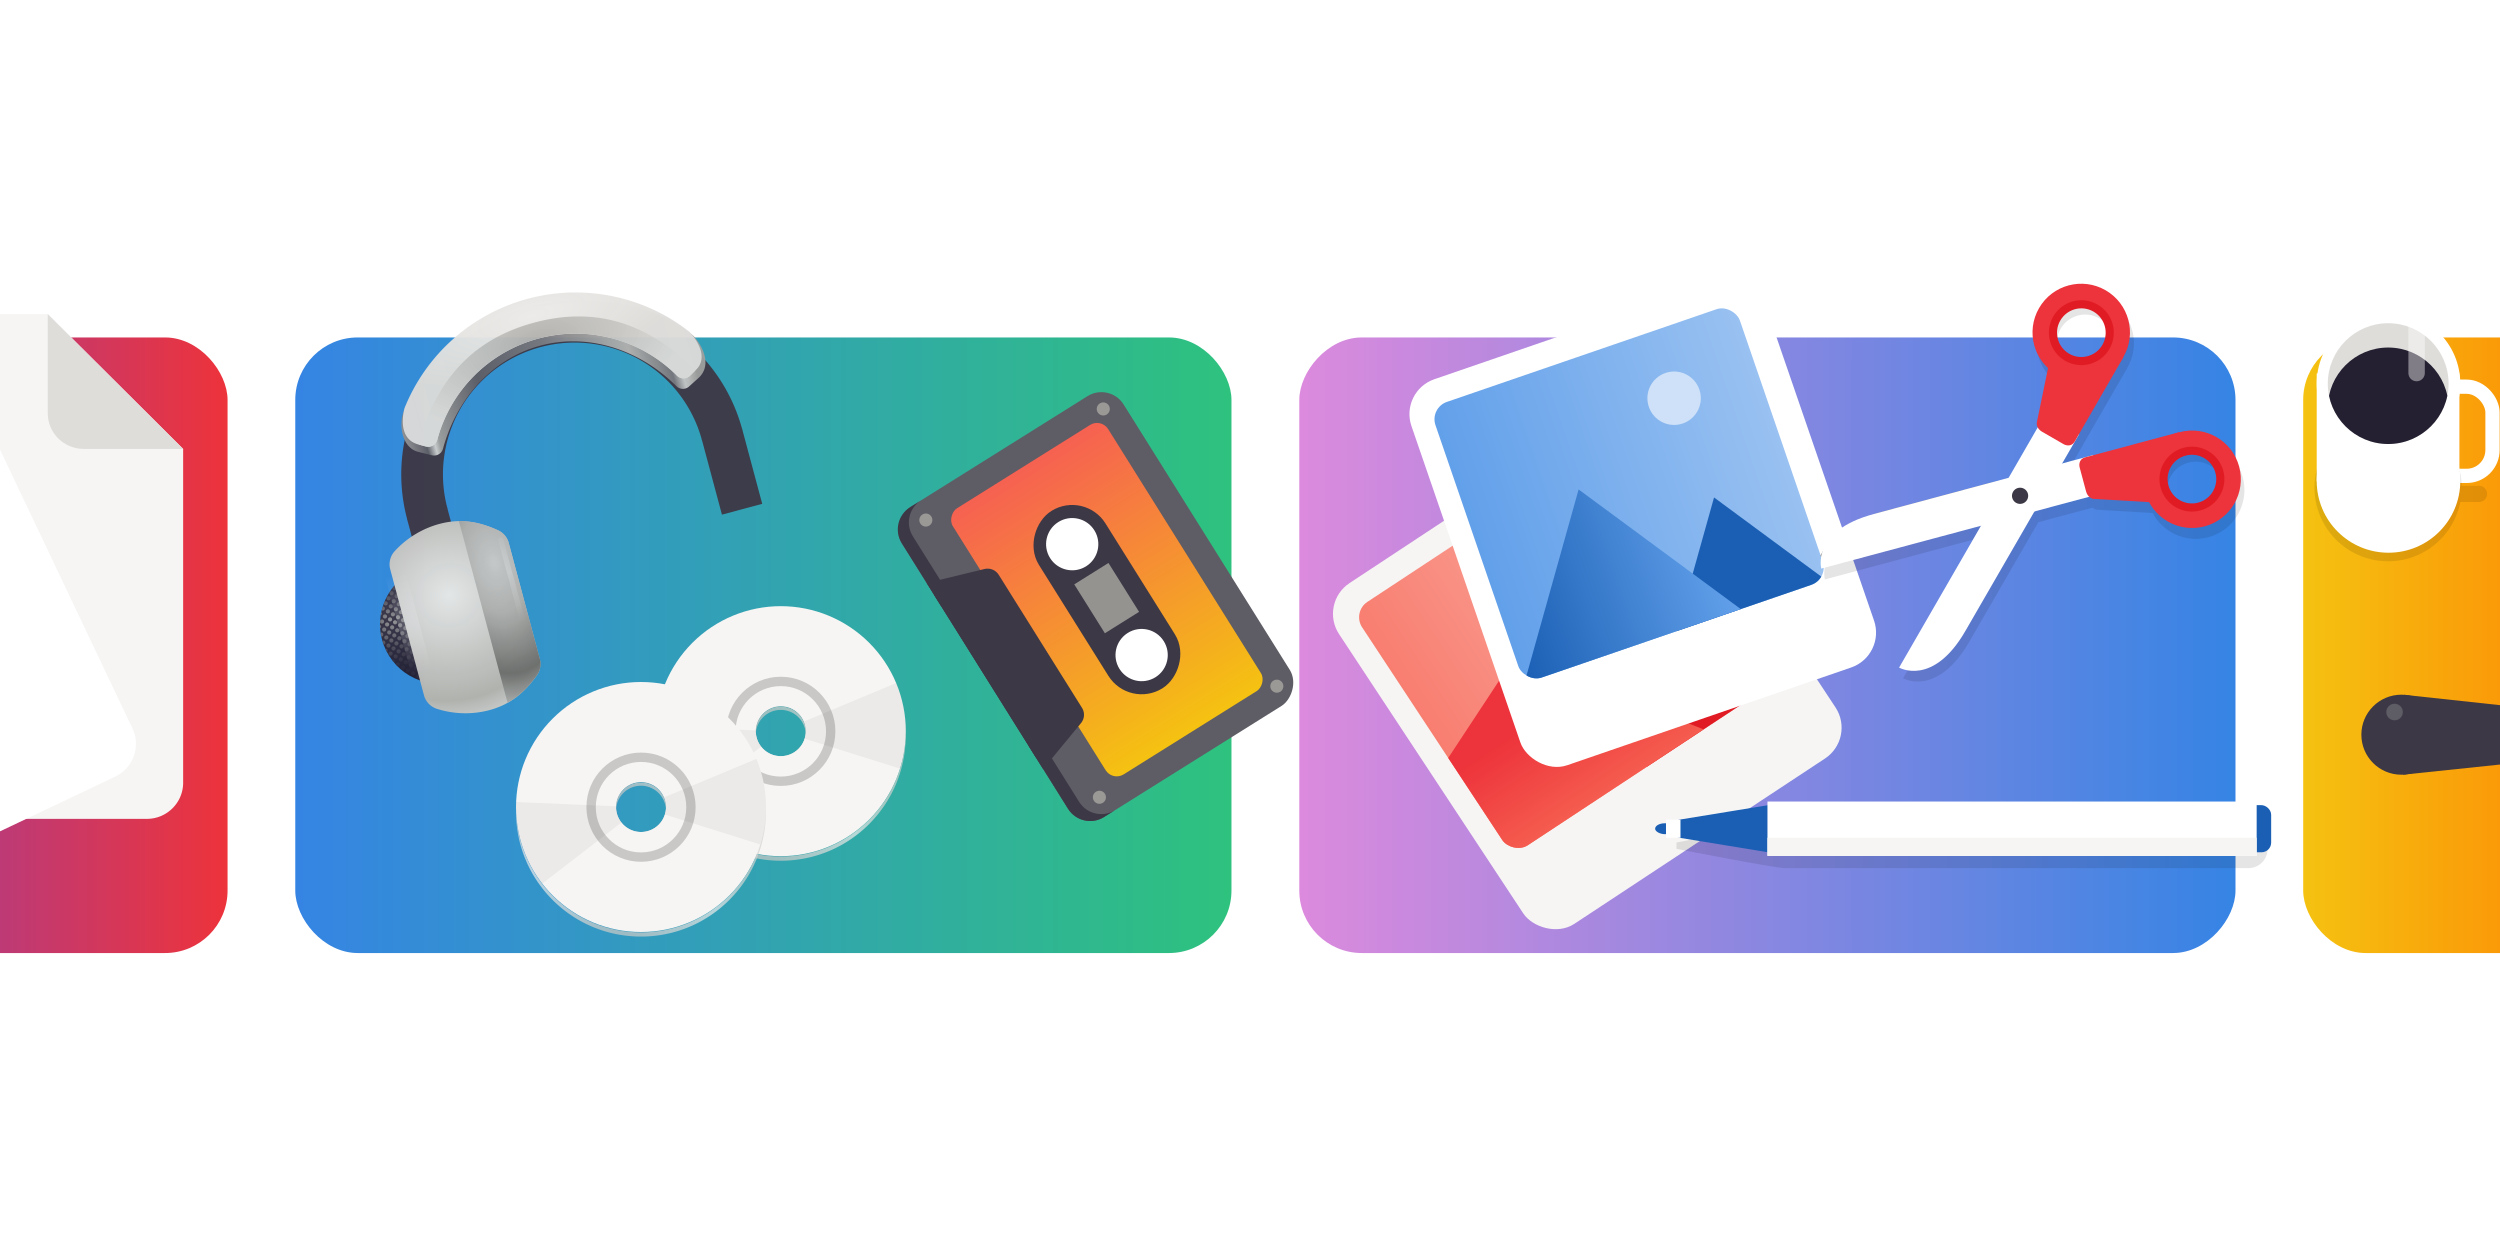 <svg xmlns="http://www.w3.org/2000/svg" xmlns:xlink="http://www.w3.org/1999/xlink" height="300" width="600"><defs><linearGradient xlink:href="#f" id="aa" gradientUnits="userSpaceOnUse" x1="532" y1="-36.289" x2="532.051" y2="-74.511"/><linearGradient id="g"><stop offset="0" stop-color="#9a9996"/><stop offset="1" stop-color="#deddda"/></linearGradient><linearGradient id="h"><stop offset="0" stop-color="#f66151"/><stop offset="1" stop-color="#f5c211"/></linearGradient><linearGradient id="b"><stop offset="0" stop-color="#a09f9c"/><stop offset=".078" stop-color="#5e5c64"/><stop offset=".104" stop-color="#d0d0ce" stop-opacity=".992"/><stop offset=".12" stop-color="#a09f9c" stop-opacity=".992"/><stop offset=".285" stop-color="#5e5c64"/><stop offset=".5" stop-color="#77767b"/><stop offset=".762" stop-color="#b5b4b1" stop-opacity=".965"/><stop offset=".874" stop-color="#77767b"/><stop offset=".905" stop-color="#cbcac9" stop-opacity=".965"/><stop offset=".949" stop-color="#a09f9c" stop-opacity=".965"/><stop offset="1" stop-color="#a09f9c" stop-opacity=".966"/></linearGradient><linearGradient id="e"><stop offset="0" stop-color="#62a0ea"/><stop offset="1" stop-color="#99c1f1"/></linearGradient><linearGradient id="f"><stop offset="0" stop-color="#f66151"/><stop offset="1" stop-color="#ed333b"/></linearGradient><linearGradient id="i"><stop offset="0" stop-color="#9141ac"/><stop offset="1" stop-color="#ed333b"/></linearGradient><linearGradient id="j"><stop offset="0" stop-color="#f5c211"/><stop offset="1" stop-color="#ff7800"/></linearGradient><linearGradient id="k"><stop offset="0" stop-color="#3584e4"/><stop offset="1" stop-color="#dc8add"/></linearGradient><linearGradient id="l"><stop offset="0" stop-color="#3584e4"/><stop offset="1" stop-color="#2ec27e"/></linearGradient><linearGradient id="s"><stop offset="0" stop-color="#eae9e7"/><stop offset=".649" stop-color="#b5b3ad"/><stop offset="1" stop-color="#fcfcfc"/></linearGradient><linearGradient id="o"><stop offset="0" stop-color="#ebeae8"/><stop offset="1" stop-color="#deddda" stop-opacity=".983"/></linearGradient><linearGradient id="n"><stop offset="0" stop-color="#b0afab"/><stop offset="1" stop-color="#dcdbd8" stop-opacity=".961"/></linearGradient><linearGradient id="p"><stop offset="0" stop-color="#3d3846"/><stop offset="1" stop-color="#241f31"/></linearGradient><linearGradient id="m"><stop offset="0" stop-color="#9a9996"/><stop offset="1" stop-color="#3d3846" stop-opacity=".252"/></linearGradient><linearGradient xlink:href="#a" id="O" gradientUnits="userSpaceOnUse" gradientTransform="translate(-21.238 3.877) scale(1.073)" x1="137.616" y1="-138.586" x2="426.655" y2="-138.586"/><linearGradient id="a"><stop offset="0" stop-color="#a09f9c"/><stop offset=".078" stop-color="#a09f9c" stop-opacity=".996"/><stop offset=".104" stop-color="#d0d0ce" stop-opacity=".992"/><stop offset=".12" stop-color="#a09f9c" stop-opacity=".992"/><stop offset=".285" stop-color="#787773" stop-opacity=".984"/><stop offset=".5" stop-color="#908f8b" stop-opacity=".976"/><stop offset=".762" stop-color="#b5b4b1" stop-opacity=".965"/><stop offset=".874" stop-color="#a09f9c" stop-opacity=".965"/><stop offset=".905" stop-color="#cbcac9" stop-opacity=".965"/><stop offset=".949" stop-color="#a09f9c" stop-opacity=".965"/><stop offset="1" stop-color="#a09f9c" stop-opacity=".966"/></linearGradient><linearGradient id="q"><stop offset="0" stop-color="#cacac9"/><stop offset=".311" stop-color="#b0aeab" stop-opacity=".941"/><stop offset=".688" stop-color="#6c6b66" stop-opacity=".949"/><stop offset="1" stop-color="#d6d6d4" stop-opacity=".966"/></linearGradient><linearGradient id="t"><stop offset="0" stop-color="#fff"/><stop offset="1" stop-color="#fff" stop-opacity="0"/></linearGradient><linearGradient xlink:href="#b" id="N" gradientUnits="userSpaceOnUse" gradientTransform="translate(-20.488 5.127) scale(1.073)" x1="137.616" y1="-138.586" x2="426.655" y2="-138.586"/><linearGradient id="r"><stop offset="0" stop-color="#eae9e7"/><stop offset=".208" stop-color="#cac8c4" stop-opacity=".953"/><stop offset=".745" stop-color="#ebeae9" stop-opacity=".972"/><stop offset="1" stop-color="#d5d3cf" stop-opacity=".925"/></linearGradient><linearGradient xlink:href="#c" id="Z" gradientUnits="userSpaceOnUse" x1="512.925" y1="-88.848" x2="619.342" y2="-88.848"/><linearGradient xlink:href="#d" id="ac" gradientUnits="userSpaceOnUse" x1="512.927" y1="-68.087" x2="588.61" y2="-68.087"/><linearGradient xlink:href="#e" id="ab" gradientUnits="userSpaceOnUse" x1="512.925" y1="-88.848" x2="619.342" y2="-88.848"/><linearGradient xlink:href="#c" id="z" x1="512.925" y1="-88.848" x2="619.342" y2="-88.848" gradientUnits="userSpaceOnUse"/><linearGradient xlink:href="#e" id="C" gradientUnits="userSpaceOnUse" x1="512.925" y1="-88.848" x2="619.342" y2="-88.848"/><linearGradient id="c"><stop offset="0" stop-color="#f87e70"/><stop offset="1" stop-color="#fab4ac"/></linearGradient><linearGradient id="d"><stop offset="0" stop-color="#1a5fb4"/><stop offset="1" stop-color="#62a0ea"/></linearGradient><linearGradient xlink:href="#d" id="D" x1="512.927" y1="-68.087" x2="588.61" y2="-68.087" gradientUnits="userSpaceOnUse"/><linearGradient xlink:href="#g" id="F" x1="512.927" y1="-68.087" x2="588.61" y2="-68.087" gradientUnits="userSpaceOnUse"/><linearGradient xlink:href="#e" id="E" x1="512.925" y1="-88.848" x2="619.342" y2="-88.848" gradientUnits="userSpaceOnUse"/><linearGradient xlink:href="#h" id="K" x1="-678.912" y1="253.775" x2="-582.912" y2="253.775" gradientUnits="userSpaceOnUse"/><linearGradient xlink:href="#f" id="A" x1="532" y1="-36.289" x2="532.051" y2="-74.511" gradientUnits="userSpaceOnUse"/><linearGradient xlink:href="#i" id="v" x1="-50" y1="154.859" x2="54.616" y2="154.858" gradientUnits="userSpaceOnUse"/><linearGradient xlink:href="#j" id="u" x1="552.766" y1="154.858" x2="640" y2="154.859" gradientUnits="userSpaceOnUse"/><linearGradient xlink:href="#k" id="x" x1="311.83" y1="154.858" x2="536.518" y2="154.858" gradientUnits="userSpaceOnUse" gradientTransform="translate(-848.348)"/><linearGradient xlink:href="#l" id="w" x1="70.864" y1="154.858" x2="295.552" y2="154.858" gradientUnits="userSpaceOnUse"/><radialGradient xlink:href="#r" id="I" gradientUnits="userSpaceOnUse" gradientTransform="matrix(3.787 .009 -.022 9.32 8.698 -871.191)" cx="64.224" cy="105.853" fx="64.224" fy="105.853" r="60"/><radialGradient xlink:href="#m" id="S" gradientUnits="userSpaceOnUse" gradientTransform="matrix(3.933 0 0 3.479 -222.925 -173.555)" cx="76" cy="65.977" fx="76" fy="65.977" r="13.221"/><radialGradient xlink:href="#o" id="P" cx="281.386" cy="-269.137" fx="281.386" fy="-269.137" r="144.518" gradientTransform="matrix(1.073 0 0 .392 -20.488 -87.757)" gradientUnits="userSpaceOnUse"/><radialGradient xlink:href="#p" id="R" gradientUnits="userSpaceOnUse" gradientTransform="translate(-1.712 16.292) scale(.983)" cx="81.936" cy="33.185" fx="81.936" fy="33.185" r="57.276"/><radialGradient xlink:href="#q" id="U" gradientUnits="userSpaceOnUse" gradientTransform="matrix(4.901 .15 -.236 7.689 -638.535 -2206.847)" cx="183.525" cy="320.794" fx="183.525" fy="320.794" r="20.486"/><radialGradient xlink:href="#r" id="J" cx="64.224" cy="105.853" fx="64.224" fy="105.853" r="60" gradientTransform="matrix(3.787 .009 -.022 9.32 8.698 -871.191)" gradientUnits="userSpaceOnUse"/><radialGradient xlink:href="#s" id="T" gradientUnits="userSpaceOnUse" gradientTransform="matrix(2.815 .011 -.01 2.666 -242.36 -102.503)" cx="134.309" cy="55.279" fx="134.309" fy="55.279" r="58.46"/><radialGradient xlink:href="#t" id="V" gradientUnits="userSpaceOnUse" gradientTransform="matrix(37.759 0 0 19.739 -7268.898 -1304.003)" cx="197.719" cy="68.107" fx="197.719" fy="68.107" r="2.5"/><radialGradient xlink:href="#n" id="Q" cx="282.138" cy="-218.921" fx="282.138" fy="-218.921" r="128.519" gradientTransform="matrix(1.181 .039 -.02 .607 -55.277 -45.478)" gradientUnits="userSpaceOnUse"/><radialGradient xlink:href="#t" id="X" gradientUnits="userSpaceOnUse" gradientTransform="matrix(37.759 0 0 19.739 -7375.666 -1304.003)" cx="197.747" cy="69.253" fx="197.747" fy="69.253" r="2.5"/><clipPath clipPathUnits="userSpaceOnUse" id="y"><rect width="106.417" height="96.355" x="512.925" y="-137.026" rx="6.076" ry="6.076" fill="#9141ac" stroke-width="0" stroke-linejoin="round"/></clipPath><clipPath clipPathUnits="userSpaceOnUse" id="B"><rect width="106.417" height="96.355" x="512.925" y="-137.026" rx="6.076" ry="6.076" fill="#9141ac" stroke-width="0" stroke-linejoin="round"/></clipPath><clipPath clipPathUnits="userSpaceOnUse" id="H"><path d="M64 176.414a60 60 0 00-60 60 60 60 0 0060 60 60 60 0 0060-60 60 60 0 00-60-60zm0 48a12 12 0 0112 12 12 12 0 01-12 12 12 12 0 01-12-12 12 12 0 0112-12z" style="marker:none" fill="#dc8add" stroke-width=".011" enable-background="new"/></clipPath><clipPath clipPathUnits="userSpaceOnUse" id="L"><rect ry="32" rx="32" y="-116" x="32.5" height="320" width="447" fill="#fb8c14" stroke-linejoin="round" stroke-dasharray="4,2"/></clipPath><clipPath id="M" clipPathUnits="userSpaceOnUse"><circle style="marker:none" cx="239.051" cy="77.264" r="19.711" fill="#9141ac" stroke-width=".529" stroke-linecap="round"/></clipPath><filter id="W" x="-1.468" width="3.936" y="-.058" height="1.116" color-interpolation-filters="sRGB"><feGaussianBlur stdDeviation="3.059"/></filter></defs><rect width="224.688" height="147.741" x="552.766" y="80.988" rx="15" fill="url(#u)"/><rect width="224.688" height="147.741" x="-170.072" y="80.988" rx="15" fill="url(#v)"/><rect width="224.688" height="147.741" x="70.864" y="80.988" rx="15" fill="url(#w)"/><rect width="224.688" height="147.741" x="-536.518" y="80.988" rx="15" fill="url(#x)" transform="scale(-1 1)"/><g transform="rotate(-14.411 564.469 -238.112) scale(.726)"><rect style="font-variation-settings:normal" width="123.659" height="134.953" x="266.406" y="195.21" rx="12.184" ry="12.184" transform="rotate(-18.996)" fill="#f6f5f4"/><g clip-path="url(#y)" transform="rotate(-18.97 1138.557 544.45)"><rect width="106.417" height="96.355" x="512.925" y="-137.026" rx="0" ry="0" fill="url(#z)"/><path style="font-variation-settings:normal" d="M592.247-78.44l26.067 37.77H566.18z" fill="#e01b24"/><path style="font-variation-settings:normal" d="M550.767-95.503L588.61-40.67h-75.683l-.233-38.469z" fill="url(#A)"/></g></g><g transform="translate(106.862 22.848) scale(.726)"><rect style="font-variation-settings:normal" width="123.659" height="134.953" x="266.406" y="195.21" rx="12.184" ry="12.184" transform="rotate(-18.996)" fill="#fff"/><g clip-path="url(#B)" transform="rotate(-18.97 1138.557 544.45)"><rect width="106.417" height="96.355" x="512.925" y="-137.026" rx="0" ry="0" fill="url(#C)"/><path style="font-variation-settings:normal" d="M592.247-78.44l26.067 37.77H566.18z" fill="#1a5fb4"/><path style="font-variation-settings:normal" d="M550.767-95.503L588.61-40.67h-75.683z" fill="url(#D)"/><circle style="font-variation-settings:normal" cx="590.43" cy="-113.756" r="8.831" fill="#cee1f8"/></g></g><g transform="translate(87.354 -236.773) scale(.726)"><rect style="font-variation-settings:normal" width="123.659" height="134.953" x="266.406" y="195.21" rx="12.184" ry="12.184" transform="rotate(-18.996)" fill="#fff"/><g clip-path="url(#y)" transform="rotate(-18.97 1138.557 544.45)"><rect width="106.417" height="96.355" x="512.925" y="-137.026" rx="0" ry="0" fill="url(#E)"/><path style="font-variation-settings:normal" d="M592.247-78.44l26.067 37.77H566.18z" fill="#5e5c64"/><path style="font-variation-settings:normal" d="M550.767-95.503L588.61-40.67h-75.683z" fill="url(#F)"/><circle style="font-variation-settings:normal" cx="590.43" cy="-113.756" r="8.831" fill="#f9f06b"/></g></g><g transform="matrix(.252 .94 .94 -.252 235.252 116.375)"><path d="M71.188 197.56c-2.251 2.117-4.37 6.102-4.37 13.602l-.015 34.5-10.179 10.178a1.92 1.92 0 00-1.343.158l-12.125 6.088c-4.633-2.888-10.848-2.327-14.864 1.689-4.671 4.671-4.672 12.32 0 16.992 4.67 4.671 12.321 4.671 16.993 0l.042-.044.005.045 15.556-15.556.018.017 5.891-5.896-.004 7.829h.025v21.999l.035-.028v.06c0 6.607 5.41 12.016 12.016 12.016s12.014-5.409 12.014-12.015c0-5.68-3.998-10.471-9.317-11.705l-4.269-12.878a1.92 1.92 0 00-.838-1.061v-13.89l24.028-24.047c11.313-11.314 4.496-18.132 4.496-18.132l-28.524 28.523V195.16s-2.72 0-5.271 2.399zm-39.36 69.75a6.978 6.978 0 019.921 0 6.979 6.979 0 010 9.921 6.979 6.979 0 01-9.922 0 6.978 6.978 0 010-9.92zm42.068 16.91a6.994 6.994 0 014.972-2.043 6.979 6.979 0 017.015 7.017 6.978 6.978 0 01-7.015 7.015 6.979 6.979 0 01-7.016-7.016c0-1.952.778-3.706 2.044-4.972z" style="marker:none" fill-opacity=".102" fill-rule="evenodd"/><path d="M65.995 268.962h6v-72l-1.415-1.414s-6.585 5.061-6.585 17.414l.005 27.19.097 2.723 1.898 2.087z" fill="#9a9996" fill-rule="evenodd"/><use xlink:href="#G" transform="scale(-1 1) rotate(-45 -.464 413.359)" width="100%" height="100%" enable-background="new"/><g id="G" display="inline"><path d="M55.975 290h9.667v-72S56 218 56 234z" fill="#fff" fill-rule="evenodd" transform="scale(-1 1) rotate(-45 -31.3 415.202)"/><g transform="scale(-1 1) rotate(-45 -32.3 412.788)"><path d="M54 312v-24c0-2 2-2 2-2h6.037s1.918-.136 2.444 1.45l4.397 13.27z" fill="#ed333b" fill-rule="evenodd"/><circle r="9.516" cy="312.033" cx="-66.05" transform="scale(-1 1)" fill="none" stroke="#ed333b" stroke-width="5" stroke-linecap="round" stroke-linejoin="round"/><circle cx="-66" cy="312" r="7" transform="scale(-1 1)" fill="none" stroke="#e01b24" stroke-width="2" stroke-linecap="round" stroke-linejoin="round"/></g></g><circle transform="scale(-1 1) rotate(-45)" cx="-223.446" cy="125.865" r="2" fill="#3d3846" enable-background="new"/></g><g transform="matrix(0 3.287 3.287 0 -115.015 -377.275)" stroke-width="1.502"><path style="font-variation-settings:normal;marker:none" d="M174.888 199.154v-33.812c0-.78 1.408-7.946 1.408-7.946h.46s1.408 7.165 1.408 7.946v33.812c0 .78-.628 1.409-1.409 1.409h-.459c-.78 0-1.408-.629-1.408-1.409z" fill-opacity=".102"/><rect style="marker:none" width="3.44" height="2.117" x="173.567" y="198.702" rx=".703" ry=".703" fill="#1a5fb4"/><path style="marker:none" d="M174.805 157.427h.963c.1 0 .164.083.18.184l1.058 6.482c.043.261-.208.478-.467.478h-2.505c-.259 0-.51-.217-.467-.478l1.058-6.482c.016-.1.08-.184.18-.184z" fill="#1a5fb4"/><path style="marker:none" fill="#fff" d="M173.302 164.042h3.969v35.719h-3.969z"/><rect style="marker:none" width=".794" height="2.381" x="174.89" y="155.84" rx=".596" ry=".703" fill="#1a5fb4"/><rect style="marker:none" width="1.323" height="1.058" x="174.625" y="156.633" rx="0" ry="0" fill="#fff"/><path style="marker:none" fill="#f6f5f4" d="M175.948 164.042h1.323v35.719h-1.323z"/></g><g transform="translate(155.39 57.272) scale(.5)" clip-path="url(#H)"><rect style="marker:none" width="112" height="114" x="8" y="180.415" rx="56" ry="56" fill="#d5d3cf" enable-background="new"/><path d="M64 176.414a60 60 0 00-60 60 60 60 0 0060 60 60 60 0 0060-60 60 60 0 00-60-60zm0 48a12 12 0 0112 12 12 12 0 01-12 12 12 12 0 01-12-12 12 12 0 0112-12z" style="marker:none" fill="#f6f5f4" enable-background="new"/><circle r="23.96" cy="236.5" cx="64" style="marker:none" opacity=".488" fill="none" stroke="#9a9996" stroke-width="4.493"/><path style="marker:none" d="M128 209.712l-64 26.702 73.664 23.15M9.114 278.94l54.908-42.357-77.145-3.295" opacity=".05" fill-opacity=".929"/></g><path style="marker:none" d="M279-28.23a45.443 45.443 0 00-45.442 45.443 45.443 45.443 0 00.134 3.395A45.443 45.443 0 01279-22.224a45.443 45.443 0 0145.31 42.048 45.443 45.443 0 00.133-2.61A45.443 45.443 0 00279-28.23zM51.98 21a229.812 229.812 0 00-.192 3.787C51.788 150.273 153.514 252 279 252c125.486 0 227.213-101.727 227.213-227.213A229.948 229.948 0 00506.08 21C504.014 144.953 402.97 244.37 279 244.426 155.053 244.34 54.046 144.93 51.98 21z" opacity=".74" fill="url(#I)" enable-background="new" transform="translate(150.548 173.31) scale(.132)"/><g transform="translate(121.846 75.473) scale(.5)" clip-path="url(#H)"><rect style="marker:none" width="112" height="114" x="8" y="180.415" rx="56" ry="56" fill="#d5d3cf" enable-background="new"/><path d="M64 176.414a60 60 0 00-60 60 60 60 0 0060 60 60 60 0 0060-60 60 60 0 00-60-60zm0 48a12 12 0 0112 12 12 12 0 01-12 12 12 12 0 01-12-12 12 12 0 0112-12z" style="marker:none" fill="#f6f5f4" enable-background="new"/><circle r="23.96" cy="236.5" cx="64" style="marker:none" opacity=".488" fill="none" stroke="#9a9996" stroke-width="4.493"/><path style="marker:none" d="M128 209.712l-64 26.702 73.664 23.15M9.114 278.94l54.908-42.357-77.145-3.295" opacity=".05" fill-opacity=".929"/></g><path style="marker:none" d="M279-28.23a45.443 45.443 0 00-45.442 45.443 45.443 45.443 0 00.134 3.395A45.443 45.443 0 01279-22.224a45.443 45.443 0 0145.31 42.048 45.443 45.443 0 00.133-2.61A45.443 45.443 0 00279-28.23zM51.98 21a229.812 229.812 0 00-.192 3.787C51.788 150.273 153.514 252 279 252c125.486 0 227.213-101.727 227.213-227.213A229.948 229.948 0 00506.08 21C504.014 144.953 402.97 244.37 279 244.426 155.053 244.34 54.046 144.93 51.98 21z" opacity=".74" fill="url(#J)" enable-background="new" transform="translate(117.004 191.511) scale(.132)"/><g transform="rotate(57.948 -64.872 858.666) scale(.785)"><rect ry="8" rx="8" y="217.775" x="-686.787" height="80" width="111.75" fill="#5e5c64" enable-background="new"/><rect ry="4" rx="4" y="225.775" x="-678.912" height="56" width="96" fill="url(#K)" enable-background="new"/><rect ry="7.988" rx="7.988" y="245.775" x="-658.9" height="15.975" width="55.975" fill="#3d3846" stroke="#3d3846" stroke-width="8" stroke-linejoin="round" stroke-dashoffset="11.2" enable-background="new"/><circle r="7.988" cy="253.762" cx="-650.912" fill="#fff" enable-background="new"/><circle cx="-610.912" cy="253.762" r="7.988" fill="#fff" enable-background="new"/><g transform="matrix(.25 0 0 .25 -694.912 246.775)" clip-path="url(#L)" fill="#949390" stroke="#949390"><path d="M128 236h256l-32-96H160z" stroke-width="32" stroke-linecap="round" stroke-linejoin="round" fill="#3d3846" stroke="#3d3846"/></g><g transform="matrix(.25 0 0 .25 -694.912 246.775)" fill="#9a9996"><circle cx="56" cy="-92" r="8"/><circle r="8" cy="164" cx="56"/><circle r="8" cy="-92" cx="456"/><circle cx="456" cy="164" r="8"/></g><path fill="#949390" enable-background="new" d="M-640.162 247.416h17.634v12.334h-17.634z"/><path d="M-686.787 285.775v4c0 4.432 3.568 8 8 8h95.75c4.432 0 8-3.568 8-8v-4c0 4.432-3.568 8-8 8h-95.75c-4.432 0-8-3.568-8-8z" fill="#3d3846" enable-background="new"/></g><g stroke-width=".25"><path d="M-42.626 75.38h54.084l32.496 32.36.002 80.11c0 4.794-3.908 8.677-8.702 8.677h-77.88a8.634 8.634 0 01-8.654-8.653V84.033a8.634 8.634 0 018.654-8.654z" fill="#f6f5f4" enable-background="new"/><path d="M11.458 75.38v23.796c0 4.794 3.905 8.57 8.699 8.57l23.797-.005z" fill="#deddda" enable-background="new"/></g><g stroke-width=".25"><path d="M-94.68 110.379l48.852-23.208 43.24 15.286 34.376 72.359c2.057 4.33.194 9.514-4.136 11.571l-70.346 33.42a8.634 8.634 0 01-11.53-4.104l-44.558-93.795a8.634 8.634 0 014.103-11.53z" fill="#fff" enable-background="new"/><path d="M-45.828 87.171l10.212 21.495c2.057 4.33 7.205 6.065 11.535 4.008l21.493-10.217z" fill="#deddda" enable-background="new"/></g><g transform="translate(369.789 -30.879) scale(.809)"><rect ry="7.673" rx="7.673" y="152.889" x="254.983" height="26.458" width="27.359" style="marker:none" fill="none" stroke="#fff" stroke-width="4.233" stroke-linecap="round"/><circle style="marker:none" cx="251.486" cy="152.003" r="21.299" fill="#fff"/><path d="M251.369 160.999a21.84 21.84 0 00-21.84 21.84 21.84 21.84 0 0021.84 21.84 21.84 21.84 0 0021.42-17.594h5.54c1.329 0 2.4-1.07 2.4-2.4a2.395 2.395 0 00-2.4-2.399h-5.139A21.84 21.84 0 00251.37 161z" style="marker:none" fill-opacity=".102"/><path style="marker:none" fill="#fff" d="M230.187 148.96h42.333v32.015h-42.333z"/><circle r="21.299" cy="180.843" cx="251.486" style="marker:none" fill="#fff"/><g clip-path="url(#M)" transform="translate(34.094 81.74) scale(.909)"><circle style="marker:none" cx="239.051" cy="77.264" r="19.711" fill="#deddda"/><circle r="19.711" cy="85.201" cx="239.051" style="marker:none" fill="#241f31"/></g></g><g opacity=".42" fill="none" stroke="#fff" stroke-width="3.939" stroke-linecap="round"><path d="M555.766 66.988h39.443m-39.443-8.008h26.005m-24.494-7.728h23.937m-1.229 38.285V77.605c0-1.671 1.02-2.674 2.972-2.674h11.996"/><path style="marker:none" d="M555.726 66.915a3.939 3.939 0 01-3.41-1.969 3.939 3.939 0 010-3.939 3.939 3.939 0 013.41-1.97m39.492 15.888a3.939 3.939 0 003.411-1.969 3.939 3.939 0 000-3.939 3.939 3.939 0 00-3.41-1.97m-14.484-7.997a3.939 3.939 0 003.411-1.97 3.939 3.939 0 000-3.938 3.939 3.939 0 00-3.41-1.97m-24.359-.012a3.939 3.939 0 01-2.785-1.153 3.939 3.939 0 01-1.154-2.785"/><path d="M552.387 46.73V36.252"/></g><g transform="translate(-839.661 2525.02) scale(.388)"><circle style="marker:none" cx="3649.456" cy="-6053.328" r="24.749" fill="#3d3846"/><path d="M3651.108-6078.014l-.594 49.412 132.049-13.801v-21.404z" fill="#3d3846"/><path d="M3755.251-6066.953v27.695l27.56-2.95v-21.795z" fill="#c0bfbc"/><path style="marker:none" d="M3773.198-6071.557v41.194a9.79 9.79 0 009.811 9.81h59.753a9.79 9.79 0 009.81-9.81v-41.025h-77.59a9.87 9.87 0 01-1.783-.169z" fill="#deddda"/><path style="line-height:normal;font-variant-ligatures:normal;font-variant-position:normal;font-variant-caps:normal;font-variant-numeric:normal;font-variant-alternates:normal;font-feature-settings:normal;text-indent:0;text-align:start;text-decoration-line:none;text-decoration-style:solid;text-decoration-color:#000;text-transform:none;text-orientation:mixed;white-space:normal;shape-padding:0;isolation:auto;mix-blend-mode:normal;solid-color:#000;solid-opacity:1;marker:none" d="M3798.393-6017.126c-4.25 0-7.755 3.505-7.755 7.756v9.778l9.052 1.898v-7.217c0-1.424 1.063-2.488 2.487-2.488h21.416c1.424 0 2.488 1.064 2.488 2.488v6.661l8.86-2.305.192.2v-9.015c0-4.251-3.505-7.756-7.756-7.756z" color="#000" font-weight="400" font-family="sans-serif" overflow="visible" fill="#deddda" enable-background="accumulate"/><path style="marker:none" d="M3798.932-6011.75a3.44 3.44 0 00-3.448 3.447v9.727l4.205.88v-7.216c0-1.424 1.063-2.486 2.487-2.486h21.418c1.423 0 2.488 1.062 2.488 2.486v6.662l4.05-1.055v-8.998a3.44 3.44 0 00-3.447-3.447zm-25.732-59.806v.167h1.782a9.88 9.88 0 01-1.783-.167zm63.122.167v41.026c0 2.408-2.163 6.31-5.166 6.31h-48.146a9.79 9.79 0 01-9.81-9.81v3.5a9.79 9.79 0 009.81 9.81h59.752a9.79 9.79 0 009.81-9.81v-41.025z" fill="#c0bfbc" fill-opacity=".445"/><rect style="marker:none" width="92.305" height="13.824" x="3766.733" y="-6084.766" rx="6.912" ry="6.912" fill="#f6f5f4"/><circle r="5.125" cy="-6067.355" cx="3645.25" style="marker:none" fill="#5e5c64"/></g><g transform="rotate(-15 569.513 -204.465) scale(.249)" opacity=".96" stroke-width="4.02"><path style="marker:none" d="M135.057-34.968a147.078 147.078 0 01147.079-147.078A147.078 147.078 0 01429.214-34.968" fill="none" stroke="#3d3846" stroke-width="40.196" stroke-linejoin="bevel"/><path style="line-height:normal;font-variant-ligatures:normal;font-variant-position:normal;font-variant-caps:normal;font-variant-numeric:normal;font-variant-alternates:normal;font-feature-settings:normal;text-indent:0;text-align:start;text-decoration-line:none;text-decoration-style:solid;text-decoration-color:#000;text-transform:none;text-orientation:mixed;white-space:normal;shape-padding:0;isolation:auto;mix-blend-mode:normal;solid-color:#000;solid-opacity:1;marker:none" d="M282.355-200.016c-57.004 0-110.71 20.307-144.047 64.27-7.11 9.395-11.016 32.296 3.523 40.69l11.96 6.62a8.873 8.873 0 0012.119-3.247c24.035-41.632 67.097-71.687 116.445-71.687 49.349 0 92.413 30.056 116.448 71.687a8.873 8.873 0 0012.119 3.247l11.273-5.74c17.087-9.865 9.187-32.881 4.745-40.574-33.265-44.59-87.203-65.266-144.585-65.266z" color="#000" font-weight="400" font-family="sans-serif" overflow="visible" fill="url(#N)" enable-background="accumulate"/><path style="marker:none" d="M429.257-35.675V39.28m-294.25-74.955V39.28" fill="none" stroke="#3d3846" stroke-width="40.196" stroke-linejoin="bevel"/><path style="line-height:normal;font-variant-ligatures:normal;font-variant-position:normal;font-variant-caps:normal;font-variant-numeric:normal;font-variant-alternates:normal;font-feature-settings:normal;text-indent:0;text-align:start;text-decoration-line:none;text-decoration-style:solid;text-decoration-color:#000;text-transform:none;text-orientation:mixed;white-space:normal;shape-padding:0;isolation:auto;mix-blend-mode:normal;solid-color:#000;solid-opacity:1;marker:none" d="M390.31-125.355A154.394 154.394 0 01411.333-92.3c2.69-2.4 6.28-4.341 9.89-5.113a163.911 163.911 0 00-16.814-27.942z" color="#000" font-weight="400" font-family="sans-serif" overflow="visible" fill="url(#O)" enable-background="accumulate"/><path style="line-height:normal;font-variant-ligatures:normal;font-variant-position:normal;font-variant-caps:normal;font-variant-numeric:normal;font-variant-alternates:normal;font-feature-settings:normal;text-indent:0;text-align:start;text-decoration-line:none;text-decoration-style:solid;text-decoration-color:#000;text-transform:none;text-orientation:mixed;white-space:normal;shape-padding:0;isolation:auto;mix-blend-mode:normal;solid-color:#000;solid-opacity:1;marker:none" d="M282.355-210.121c-56.307 0-108.874 26.684-142.175 71.089 0 0-15.959 25.842 3.869 37.29l6.327 3.653a9.109 9.109 0 0012.44-3.334 137.949 137.949 0 01119.54-69.016c49.348 0 94.867 26.28 119.54 69.016a9.109 9.109 0 0012.441 3.334l6.511-3.76c18.963-10.261 3.644-37.237 3.644-37.237-33.303-44.372-85.852-71.035-142.137-71.035z" color="#000" font-weight="400" font-family="sans-serif" overflow="visible" fill="url(#P)" enable-background="accumulate"/><path style="line-height:normal;font-variant-ligatures:normal;font-variant-position:normal;font-variant-caps:normal;font-variant-numeric:normal;font-variant-alternates:normal;font-feature-settings:normal;text-indent:0;text-align:start;text-decoration-line:none;text-decoration-style:solid;text-decoration-color:#000;text-transform:none;text-orientation:mixed;white-space:normal;shape-padding:0;isolation:auto;mix-blend-mode:normal;solid-color:#000;solid-opacity:1;marker:none" d="M282.355-186.332c-67.033 0-109.072 34.558-137.4 83.624a8.132 8.132 0 00-.548 1.172l5.969 3.447a9.109 9.109 0 0012.44-3.334 137.949 137.949 0 01119.54-69.016c49.348 0 94.867 26.28 119.54 69.016a9.109 9.109 0 0012.441 3.334l5.973-3.45a8.133 8.133 0 00-.551-1.169c-28.329-49.067-70.37-83.625-137.404-83.624z" color="#000" font-weight="400" font-family="sans-serif" overflow="visible" fill="url(#Q)" enable-background="accumulate"/><g id="Y" stroke-width="4.02" stroke-linejoin="bevel"><circle cy="70.897" cx="118.794" style="marker:none" fill="url(#R)" r="57.276"/><path style="marker:none" d="M86.03 24.002a57.276 57.276 0 00-1.93 1.379A2 2 0 0084 26a2 2 0 002 2 2 2 0 002-2 2 2 0 00-1.97-1.998zM82 28a2 2 0 00-2 2 2 2 0 002 2 2 2 0 002-2 2 2 0 00-2-2zm-4 4a2 2 0 00-2 2 2 2 0 002 2 2 2 0 002-2 2 2 0 00-2-2zm8 0a2 2 0 00-2 2 2 2 0 002 2 2 2 0 002-2 2 2 0 00-2-2zm-12 4a2 2 0 00-.607.098 57.276 57.276 0 00-1.39 1.824A2 2 0 0072 38a2 2 0 002 2 2 2 0 002-2 2 2 0 00-2-2zm8 0a2 2 0 00-2 2 2 2 0 002 2 2 2 0 002-2 2 2 0 00-2-2zm-4 4a2 2 0 00-2 2 2 2 0 002 2 2 2 0 002-2 2 2 0 00-2-2zm8 0a2 2 0 00-2 2 2 2 0 002 2 2 2 0 002-2 2 2 0 00-2-2zm-15.418.088a57.276 57.276 0 00-2.021 3.299A2 2 0 0070 44a2 2 0 002-2 2 2 0 00-1.418-1.912zM74 44a2 2 0 00-2 2 2 2 0 002 2 2 2 0 002-2 2 2 0 00-2-2zm8 0a2 2 0 00-2 2 2 2 0 002 2 2 2 0 002-2 2 2 0 00-2-2zm-14.246 1.043a57.276 57.276 0 00-1.414 2.928A2 2 0 0068 46a2 2 0 00-.246-.957zM70 48a2 2 0 00-2 2 2 2 0 002 2 2 2 0 002-2 2 2 0 00-2-2zm8 0a2 2 0 00-2 2 2 2 0 002 2 2 2 0 002-2 2 2 0 00-2-2zm8 0a2 2 0 00-2 2 2 2 0 002 2 2 2 0 002-2 2 2 0 00-2-2zm-20 4a2 2 0 00-1.422.596 57.276 57.276 0 00-.564 1.617A2 2 0 0066 56a2 2 0 002-2 2 2 0 00-2-2zm8 0a2 2 0 00-2 2 2 2 0 002 2 2 2 0 002-2 2 2 0 00-2-2zm8 0a2 2 0 00-2 2 2 2 0 002 2 2 2 0 002-2 2 2 0 00-2-2zm-12 4a2 2 0 00-2 2 2 2 0 002 2 2 2 0 002-2 2 2 0 00-2-2zm8 0a2 2 0 00-2 2 2 2 0 002 2 2 2 0 002-2 2 2 0 00-2-2zm8 0a2 2 0 00-2 2 2 2 0 002 2 2 2 0 002-2 2 2 0 00-2-2zm-22.59.582a57.276 57.276 0 00-.808 3.322A2 2 0 0064 58a2 2 0 00-.59-1.418zM66 60a2 2 0 00-2 2 2 2 0 002 2 2 2 0 002-2 2 2 0 00-2-2zm8 0a2 2 0 00-2 2 2 2 0 002 2 2 2 0 002-2 2 2 0 00-2-2zm8 0a2 2 0 00-2 2 2 2 0 002 2 2 2 0 002-2 2 2 0 00-2-2zm-20.018 4a57.276 57.276 0 00-.318 3.97A2 2 0 0062 68a2 2 0 002-2 2 2 0 00-2-2 2 2 0 00-.018 0zM70 64a2 2 0 00-2 2 2 2 0 002 2 2 2 0 002-2 2 2 0 00-2-2zm8 0a2 2 0 00-2 2 2 2 0 002 2 2 2 0 002-2 2 2 0 00-2-2zm8 0a2 2 0 00-2 2 2 2 0 002 2 2 2 0 002-2 2 2 0 00-2-2zm-20 4a2 2 0 00-2 2 2 2 0 002 2 2 2 0 002-2 2 2 0 00-2-2zm8 0a2 2 0 00-2 2 2 2 0 002 2 2 2 0 002-2 2 2 0 00-2-2zm8 0a2 2 0 00-2 2 2 2 0 002 2 2 2 0 002-2 2 2 0 00-2-2zm-20 4a2 2 0 00-.441.05 57.276 57.276 0 00.23 3.938A2 2 0 0062 76a2 2 0 002-2 2 2 0 00-2-2zm8 0a2 2 0 00-2 2 2 2 0 002 2 2 2 0 002-2 2 2 0 00-2-2zm8 0a2 2 0 00-2 2 2 2 0 002 2 2 2 0 002-2 2 2 0 00-2-2zm8 0a2 2 0 00-2 2 2 2 0 002 2 2 2 0 002-2 2 2 0 00-2-2zm-20 4a2 2 0 00-2 2 2 2 0 002 2 2 2 0 002-2 2 2 0 00-2-2zm8 0a2 2 0 00-2 2 2 2 0 002 2 2 2 0 002-2 2 2 0 00-2-2zm8 0a2 2 0 00-2 2 2 2 0 002 2 2 2 0 002-2 2 2 0 00-2-2zm-12 4a2 2 0 00-2 2 2 2 0 002 2 2 2 0 002-2 2 2 0 00-2-2zm8 0a2 2 0 00-2 2 2 2 0 002 2 2 2 0 002-2 2 2 0 00-2-2zm8 0a2 2 0 00-2 2 2 2 0 002 2 2 2 0 002-2 2 2 0 00-2-2zm-23.723.022a57.276 57.276 0 00.764 3.683A2 2 0 0064 82a2 2 0 00-1.723-1.979zM66 84a2 2 0 00-2 2 2 2 0 002 2 2 2 0 002-2 2 2 0 00-2-2zm8 0a2 2 0 00-2 2 2 2 0 002 2 2 2 0 002-2 2 2 0 00-2-2zm8 0a2 2 0 00-2 2 2 2 0 002 2 2 2 0 002-2 2 2 0 00-2-2zm-12 4a2 2 0 00-2 2 2 2 0 002 2 2 2 0 002-2 2 2 0 00-2-2zm8 0a2 2 0 00-2 2 2 2 0 002 2 2 2 0 002-2 2 2 0 00-2-2zm8 0a2 2 0 00-2 2 2 2 0 002 2 2 2 0 002-2 2 2 0 00-2-2zm-20 4a2 2 0 00-.414.045 57.276 57.276 0 001.598 3.564A2 2 0 0068 94a2 2 0 00-2-2zm8 0a2 2 0 00-2 2 2 2 0 002 2 2 2 0 002-2 2 2 0 00-2-2zm8 0a2 2 0 00-2 2 2 2 0 002 2 2 2 0 002-2 2 2 0 00-2-2zm-12 4a2 2 0 00-1.922 1.451 57.276 57.276 0 001.426 2.485A2 2 0 0070 100a2 2 0 002-2 2 2 0 00-2-2zm8 0a2 2 0 00-2 2 2 2 0 002 2 2 2 0 002-2 2 2 0 00-2-2zm8 0a2 2 0 00-2 2 2 2 0 002 2 2 2 0 002-2 2 2 0 00-2-2zm-12 4a2 2 0 00-2 2 2 2 0 002 2 2 2 0 002-2 2 2 0 00-2-2zm8 0a2 2 0 00-2 2 2 2 0 002 2 2 2 0 002-2 2 2 0 00-2-2zm-4 4a2 2 0 00-2 2 2 2 0 002 2 2 2 0 002-2 2 2 0 00-2-2zm8 0a2 2 0 00-2 2 2 2 0 002 2 2 2 0 002-2 2 2 0 00-2-2zm-4 4a2 2 0 00-2 2 2 2 0 002 2 2 2 0 002-2 2 2 0 00-2-2zm4 4a2 2 0 00-2 2 2 2 0 002 2 2 2 0 002-2 2 2 0 00-2-2z" fill="url(#S)" stroke-width="80.391" enable-background="new"/><path d="M143.894-22.56c-17.103 0-34.177 5.007-48.57 14.246a18.78 18.78 0 00-8.636 15.803v125.66a18.78 18.78 0 008.6 15.78c14.382 9.277 31.457 14.322 48.57 14.355h.058c20.634-.024 36.942-7.417 52.862-20.544a18.78 18.78 0 006.83-14.488v-115.8a18.78 18.78 0 00-6.837-14.493c-15.923-13.118-32.23-20.502-52.862-20.519h-.014z" style="marker:none" fill="url(#T)"/><path transform="translate(0 -260)" d="M162.635 239.707v181.305c12.375-3.12 23.35-9.373 34.142-18.272a18.78 18.78 0 006.83-14.488V272.453a18.78 18.78 0 00-6.836-14.494c-10.791-8.89-21.765-15.138-34.136-18.252z" style="marker:none" fill="url(#U)"/><path style="line-height:normal;font-variant-ligatures:normal;font-variant-position:normal;font-variant-caps:normal;font-variant-numeric:normal;font-variant-alternates:normal;font-feature-settings:normal;text-indent:0;text-align:start;text-decoration-line:none;text-decoration-style:solid;text-decoration-color:#000;text-transform:none;text-orientation:mixed;white-space:normal;shape-padding:0;isolation:auto;mix-blend-mode:normal;solid-color:#000;solid-opacity:1;marker:none" d="M196.963 5.215A2.5 2.5 0 00194.5 7.75v121.5a2.5 2.5 0 105 0V7.75a2.5 2.5 0 00-2.537-2.535z" color="#000" font-weight="400" font-family="sans-serif" overflow="visible" opacity=".462" fill="url(#V)" fill-opacity=".987" stroke-width="20.098" stroke-linecap="round" filter="url(#W)" enable-background="accumulate"/><path d="M90.232 7.75v121.5" style="marker:none" opacity=".187" fill="none" fill-opacity=".252" stroke="url(#X)" stroke-width="20.098" stroke-linecap="round" stroke-opacity=".987"/></g><use xlink:href="#Y" transform="matrix(-1 0 0 1 565.127 0)" width="100%" height="100%"/></g><g transform="rotate(-14.411 -1353.245 -480.563) scale(.726)"><rect style="font-variation-settings:normal" width="123.659" height="134.953" x="266.406" y="195.21" rx="12.184" ry="12.184" transform="rotate(-18.996)" fill="#f6f5f4"/><g clip-path="url(#y)" transform="rotate(-18.97 1138.557 544.45)"><rect width="106.417" height="96.355" x="512.925" y="-137.026" rx="0" ry="0" fill="url(#Z)"/><path style="font-variation-settings:normal" d="M592.247-78.44l26.067 37.77H566.18z" fill="#e01b24"/><path style="font-variation-settings:normal" d="M550.767-95.503L588.61-40.67h-75.683l-.233-38.469z" fill="url(#aa)"/></g></g><g transform="translate(106.862 -462.053) scale(.726)"><rect style="font-variation-settings:normal" width="123.659" height="134.953" x="266.406" y="195.21" rx="12.184" ry="12.184" transform="rotate(-18.996)" fill="#fff"/><g clip-path="url(#B)" transform="rotate(-18.97 1138.557 544.45)"><rect width="106.417" height="96.355" x="512.925" y="-137.026" rx="0" ry="0" fill="url(#ab)"/><path style="font-variation-settings:normal" d="M592.247-78.44l26.067 37.77H566.18z" fill="#1a5fb4"/><path style="font-variation-settings:normal" d="M550.767-95.503L588.61-40.67h-75.683z" fill="url(#ac)"/><circle style="font-variation-settings:normal" cx="590.43" cy="-113.756" r="8.831" fill="#cee1f8"/></g></g></svg>